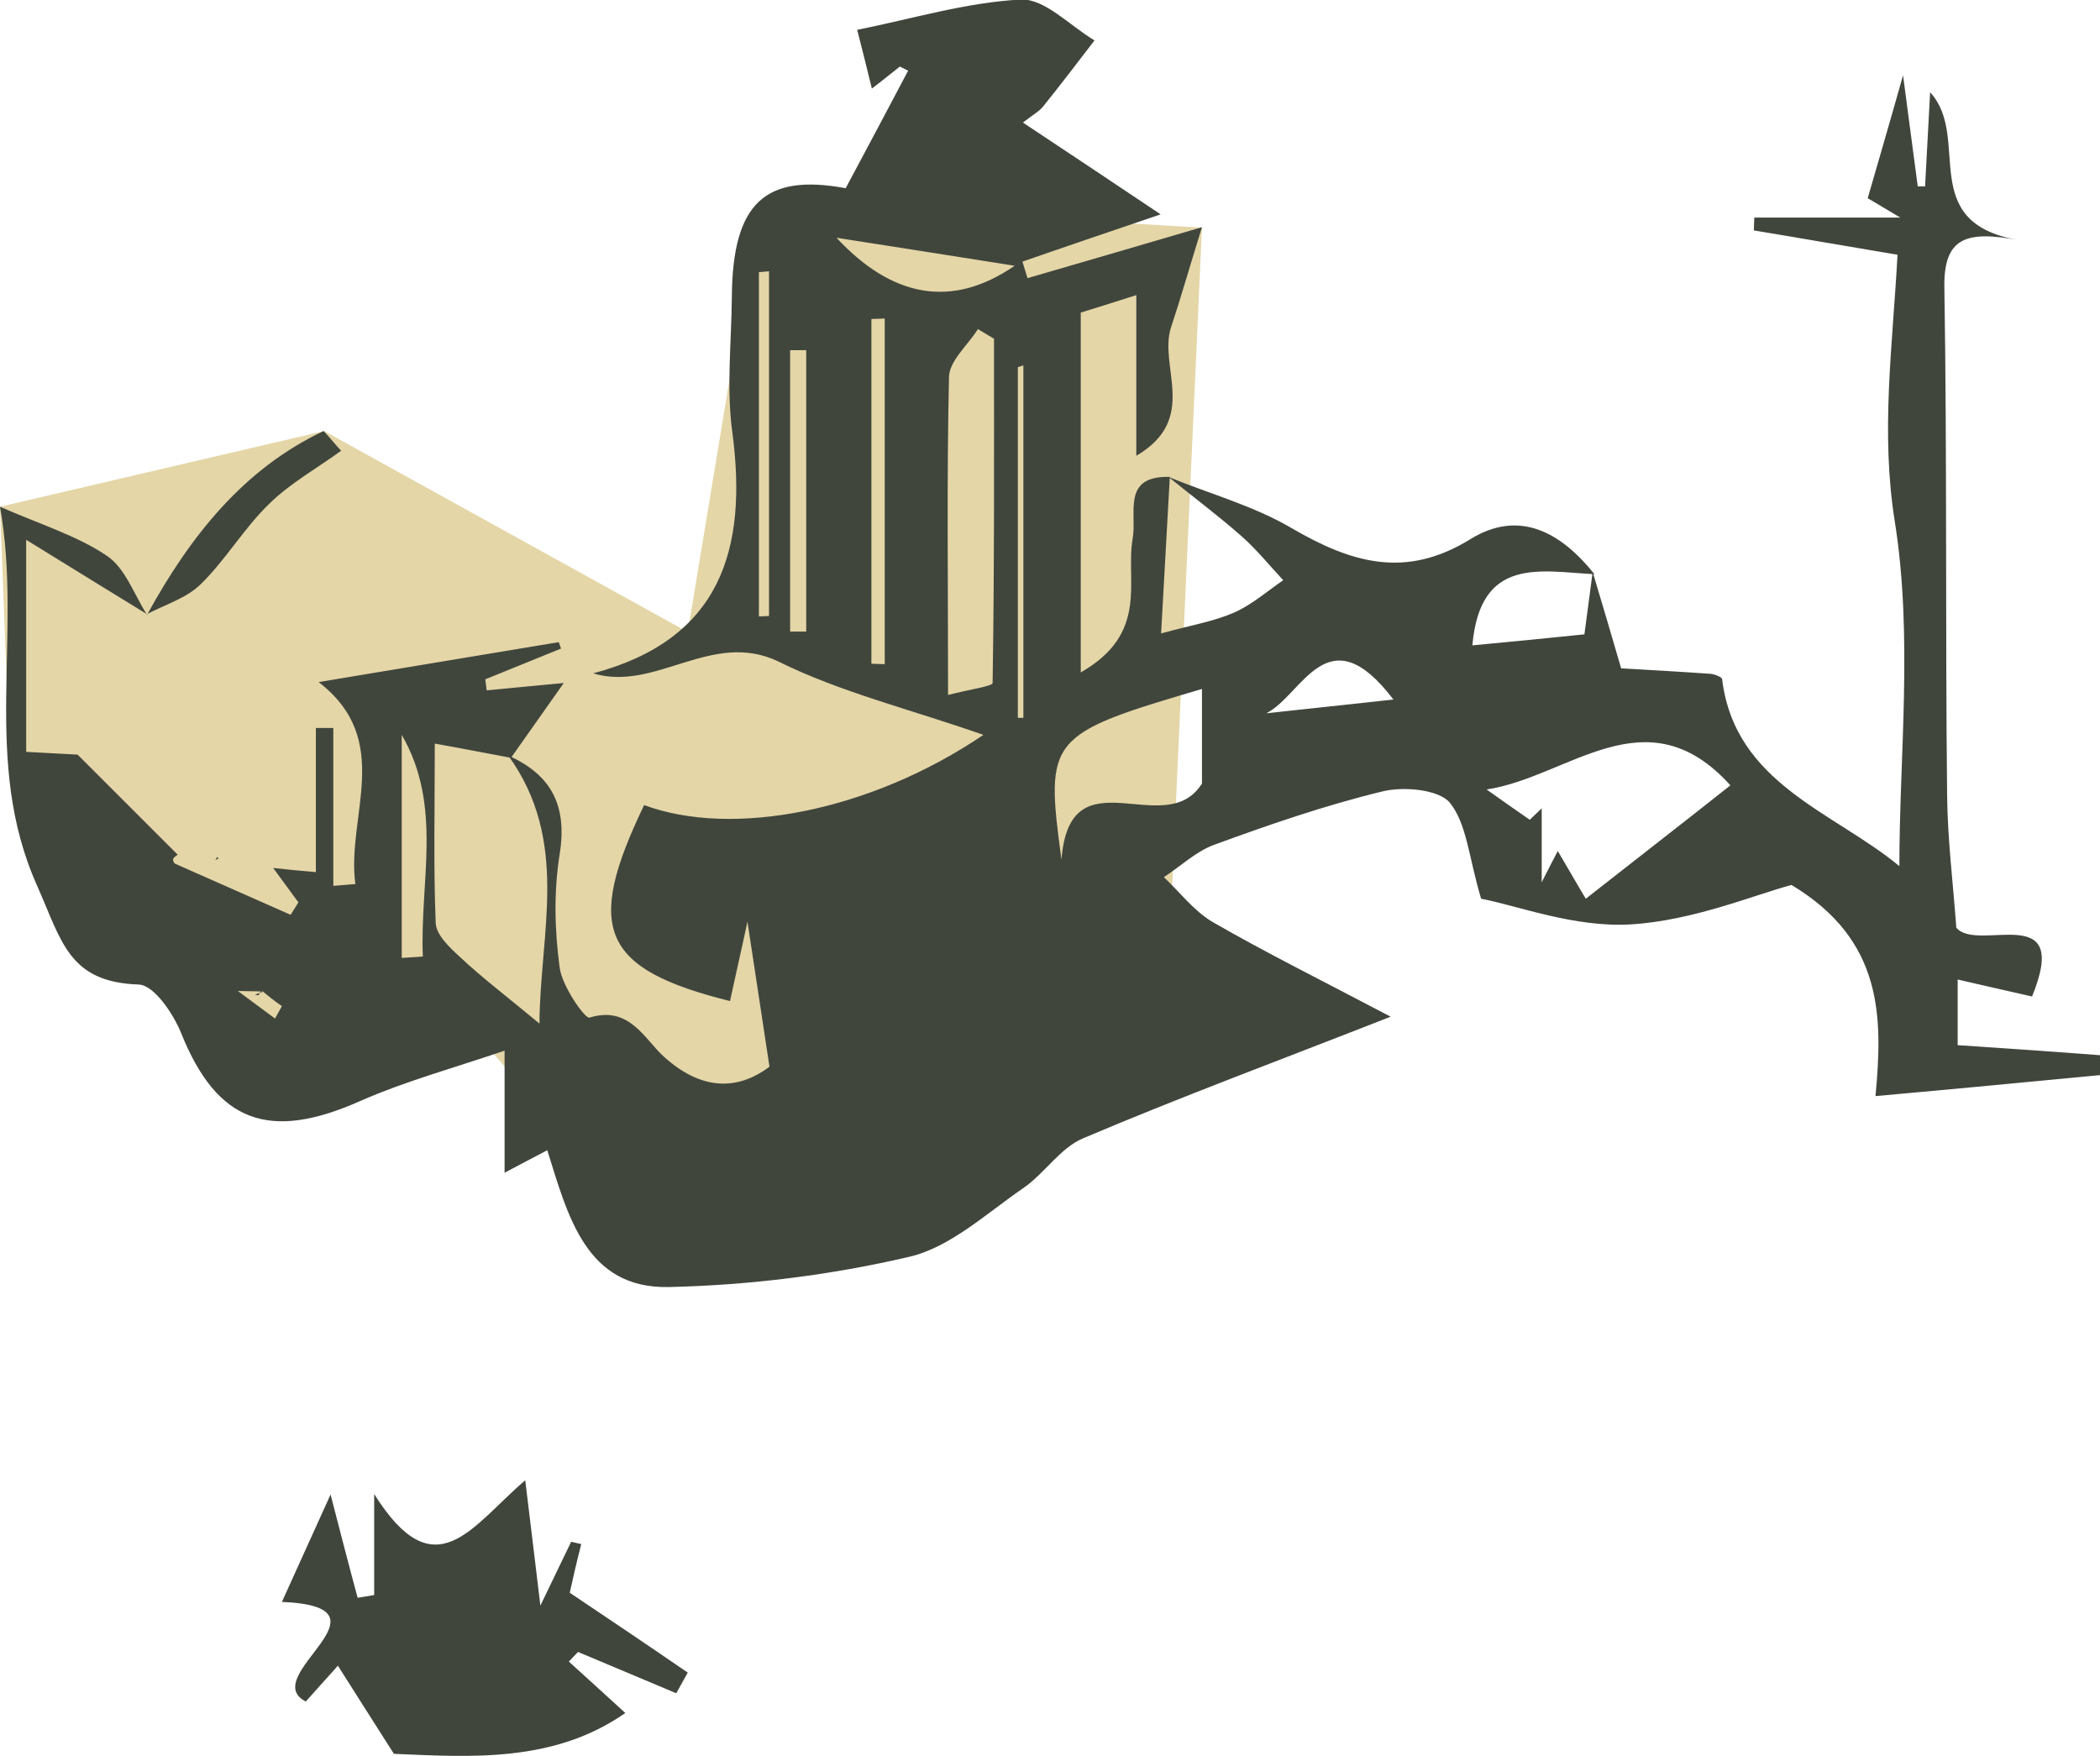 <?xml version="1.0" encoding="utf-8"?>
<!-- Generator: Adobe Illustrator 26.3.1, SVG Export Plug-In . SVG Version: 6.00 Build 0)  -->
<svg version="1.1" id="b" xmlns="http://www.w3.org/2000/svg" xmlns:xlink="http://www.w3.org/1999/xlink" x="0px" y="0px"
	 viewBox="0 0 457.4 382.5" style="enable-background:new 0 0 457.4 382.5;" xml:space="preserve">
<style type="text/css">
	.st0{fill:#E4D6A7;}
	.st1{fill:#41463D;}
</style>
<polygon class="st0" points="2.4,173.1 0,110.4 70.6,93.9 149.8,137.7 165.3,43.9 261.8,49.6 254,222 144,272 101,222 66,235 "/>
<g id="c">
	<g id="d">
		<g id="e">
			<g>
				<path class="st1" d="M129.2,146.7c27.8-7.4,33.7-27,30.3-52.6c-1.3-9.6-0.2-19.4-0.1-29.2c0.1-20.9,7.4-27.1,24.8-23.9
					c4.9-9.2,9.3-17.4,13.6-25.6l-1.8-0.9c-1.8,1.4-3.6,2.9-6.1,4.8c-1.1-4.6-2.1-8.5-3.2-12.8c12-2.4,23.8-6,35.7-6.6
					c5.2-0.2,10.6,5.7,16,8.9c-3.7,4.8-7.4,9.7-11.2,14.4c-0.9,1.1-2.2,1.8-4.4,3.5c9.5,6.3,18.5,12.3,30,20
					c-12.9,4.4-21.5,7.3-30.1,10.3l1.1,3.6c13.4-3.9,26.8-7.8,38-11.1c-2.8,9-4.6,15.4-6.7,21.7c-2.9,8.6,6.2,20-7.6,28.1v-35
					c-6,1.9-10.4,3.3-12.1,3.8v78.4c15-8.6,9.7-19.9,11.3-29.1c1-5.6-2.5-13.8,8.1-13.5c-0.6,10.9-1.2,21.8-1.9,34.1
					c6.6-1.8,11.4-2.6,15.8-4.5c3.9-1.7,7.2-4.6,10.8-7.1c-3-3.2-5.8-6.7-9.1-9.6c-5.1-4.5-10.6-8.6-15.9-12.9
					c9,3.7,18.6,6.3,26.9,11.2c12.9,7.5,24.7,11.1,38.8,2.4c10.8-6.7,19.9-1.4,27.1,7.6c-11.7-0.6-24.9-4-26.6,15.5
					c8.7-0.8,16.6-1.6,24.4-2.4c0.7-5,1.2-9.3,1.8-13.6c2,6.7,4,13.4,6.2,21c5.1,0.3,12.3,0.7,19.5,1.2c0.9,0.1,2.5,0.7,2.5,1.2
					c2.8,22.8,24.4,28.9,38.6,40.7c0-23.9,3-50.1-1-75.1c-3.1-19.5-0.5-37.9,0.6-58.1c-10.8-1.8-21-3.6-31.3-5.3
					c0-1,0.1-1.9,0.1-2.8h31.8c-5.5-3.3-7.4-4.4-7.1-4.2c2.4-8.3,4.6-15.8,7.7-26.8c1.4,10.5,2.3,17.3,3.2,24.2l1.6,0
					c0.4-6.8,0.7-13.7,1.1-20.5c9.1,9.9-3.2,28.3,19.2,32.2c-11.3-2.1-16.3-0.6-16.1,10.4c0.6,36.9,0.2,73.8,0.6,110.6
					c0.1,9.6,1.3,19.1,2,28.8c4.6,5.6,25.2-6.3,16.5,15c-5.4-1.2-10.5-2.4-16.2-3.7v14.3c10.5,0.7,20.8,1.4,31.1,2.2
					c0.1,1.4,0.1,2.9,0.2,4.3c-15.7,1.5-31.4,3-49.2,4.6c1.6-17.2,1.7-34-18.3-46c-8.2,2.2-21.5,7.8-35.1,8.6
					c-12.2,0.7-24.6-4.1-32.5-5.6c-2.7-9-3.1-16.3-6.8-20.9c-2.4-2.9-10-3.6-14.6-2.5c-12.4,3-24.6,7.2-36.6,11.6
					c-4,1.4-7.4,4.7-11.1,7.1c3.5,3.3,6.5,7.3,10.5,9.7c11.6,6.7,23.7,12.7,38.9,20.7c-24.2,9.5-45.8,17.5-67,26.5
					c-5,2.1-8.4,7.7-13.1,10.9c-8,5.5-15.8,12.8-24.7,14.9c-17.1,4-34.8,6.2-52.4,6.6c-18.1,0.4-22-15.5-26.5-29.8
					c-3.2,1.7-5.6,2.9-9.3,4.9v-26.6c-10.8,3.7-21.5,6.6-31.5,11c-19.8,8.8-31.1,4.6-38.9-14.7c-1.7-4.3-5.9-10.5-9.2-10.7
					C15,214,13.5,205.2,8.1,193C-4.1,165.8,5,138.6,0,110.4c8.9,3.9,16.8,6.3,23.3,10.7c4,2.7,5.9,8.4,8.7,12.8l0-0.1
					c-8.2-5-16.4-10.1-26.3-16.2v46.2c4.1,0.2,8.7,0.5,11.2,0.6c7,7,14.4,14.4,21.8,21.8c-0.4,0.3-0.9,0.6-1,1
					c-0.1,0.2,0.2,0.9,0.5,1c8.4,3.7,16.7,7.4,25.1,11.1l1.7-2.7c-1.8-2.5-3.7-5-5.5-7.5c2.8,0.3,5.6,0.6,9.3,0.9v-31.4
					c1.3,0,2.5,0,3.8,0V193c1.6-0.1,3.2-0.3,4.8-0.4c-2-14.8,8.5-31.3-8-44c17.4-2.9,34.8-5.8,52.3-8.7l0.5,1.4
					c-5.5,2.2-11,4.5-16.5,6.7l0.3,2.4c5.6-0.5,11.2-1.1,16.8-1.6c-3.8,5.4-7.7,10.9-11.5,16.3c-4.9-0.9-9.9-1.9-16.6-3.1
					c0,14.2-0.3,26.7,0.2,39.1c0.1,2.6,3.1,5.4,5.4,7.5c4.8,4.5,10.1,8.5,17.2,14.4c0.1-19.8,6.7-39.7-6.8-58.4
					c9.4,4.2,12.9,10.9,11.2,21.5c-1.3,8.1-1.1,16.6,0,24.7c0.5,4,5.5,11.2,6.5,10.9c8.8-2.7,12,4.8,16.3,8.6
					c8.9,8,16.8,6.7,22.9,2.1c-1.9-12.6-3.5-23.1-4.8-31.6c-0.9,4.3-2.4,10.8-3.8,17.3c-28-7-31.7-15.7-18.7-42.7
					c19.1,7.1,49.1,1.5,73.9-15.3c-16.3-5.7-31.2-9.3-44.7-16C155,137.2,142.8,150.8,129.2,146.7L129.2,146.7L129.2,146.7
					L129.2,146.7z M56.9,215.7l0.3,0.3l-5.4-0.1l8.1,6l1.5-2.7C59.8,218.1,58.3,216.9,56.9,215.7L56.9,215.7L56.9,215.7z M323.8,172
					c3.1,2.2,6.2,4.4,9.4,6.6c0.9-0.9,1.8-1.7,2.6-2.5v16.1c2-3.9,2.8-5.5,3.5-6.8c2.3,3.9,4.7,8.1,6.1,10.4
					c11.2-8.8,20.9-16.3,31.5-24.7C358.6,150.8,341.7,169.3,323.8,172L323.8,172L323.8,172z M206.5,151.4c4.7-1.2,9.7-1.9,9.7-2.6
					c0.4-25,0.3-50,0.3-75c-1.2-0.7-2.3-1.4-3.5-2.1c-2.2,3.5-6.2,6.9-6.3,10.4C206.2,104.5,206.5,126.8,206.5,151.4L206.5,151.4
					L206.5,151.4z M261.8,150.1c-33.6,9.9-34.2,10.6-30.6,37.2c1.8-23.6,22.6-3.8,30.6-16.6V150.1z M189.8,144.6l2.9,0.1V69.4
					l-2.9,0.1V144.6L189.8,144.6L189.8,144.6L189.8,144.6z M175.6,76.3l-3.5,0v61.3l3.5,0V76.3L175.6,76.3L175.6,76.3z M221,57.9
					c-14.6-2.3-25.9-4.1-38.8-6.1C194.2,64.7,207.2,67.4,221,57.9z M87.5,160.1v48.6c1.6-0.1,3.1-0.2,4.6-0.3
					C91.4,192.1,96.5,175.6,87.5,160.1L87.5,160.1z M167.5,59.1l-2.2,0.2v75l2.2-0.1V59.1z M222.9,79.6l-1.2,0.4v76.4h1.2V79.6z
					 M303.5,152.4c-14.4-18.9-19.8-0.9-27.7,3C283.8,154.5,291.9,153.7,303.5,152.4z"/>
				<path class="st1" d="M124.1,347c9.1,6.1,17.4,11.7,25.7,17.4l-2.5,4.5c-7.1-3-14.3-6-21.4-9c-0.7,0.7-1.3,1.4-2,2.1
					c4,3.6,7.9,7.2,12.3,11.2c-15.6,10.9-33.7,9.6-50.4,8.9c-3.8-5.9-7.8-12.3-12.2-19.2c-3,3.3-5,5.6-7,7.8
					c-10.7-5.5,20.8-20.6-5.2-21.7c3.2-7.1,6.6-14.6,10.6-23.4c2.2,8.5,4,15.5,5.9,22.5c1.2-0.2,2.4-0.4,3.6-0.6v-22
					c13.3,21.2,21.2,7,32.9-3c1.3,10.5,2.2,18.3,3.3,27.3l6.7-13.9l2.2,0.5C125.6,340.3,124.7,344.2,124.1,347L124.1,347L124.1,347z
					"/>
				<path class="st1" d="M32,134c9.4-17.2,21.1-31.9,38.5-40.1c1.3,1.4,2.5,2.9,3.8,4.3c-5.2,3.8-11,7-15.6,11.5
					c-5.5,5.3-9.5,12.2-14.9,17.5c-3.1,3.1-7.8,4.5-11.8,6.6L32,134L32,134L32,134z"/>
				<polygon class="st1" points="47.3,186.7 46.9,187.4 47.6,187 				"/>
				<path class="st1" d="M56.9,215.7c-0.2,0.4-0.3,0.8-0.6,1.1c-0.1,0.1-0.5-0.1-0.8-0.1c0.6-0.2,1.1-0.4,1.7-0.6L56.9,215.7
					L56.9,215.7L56.9,215.7z"/>
			</g>
		</g>
	</g>
</g>
</svg>
